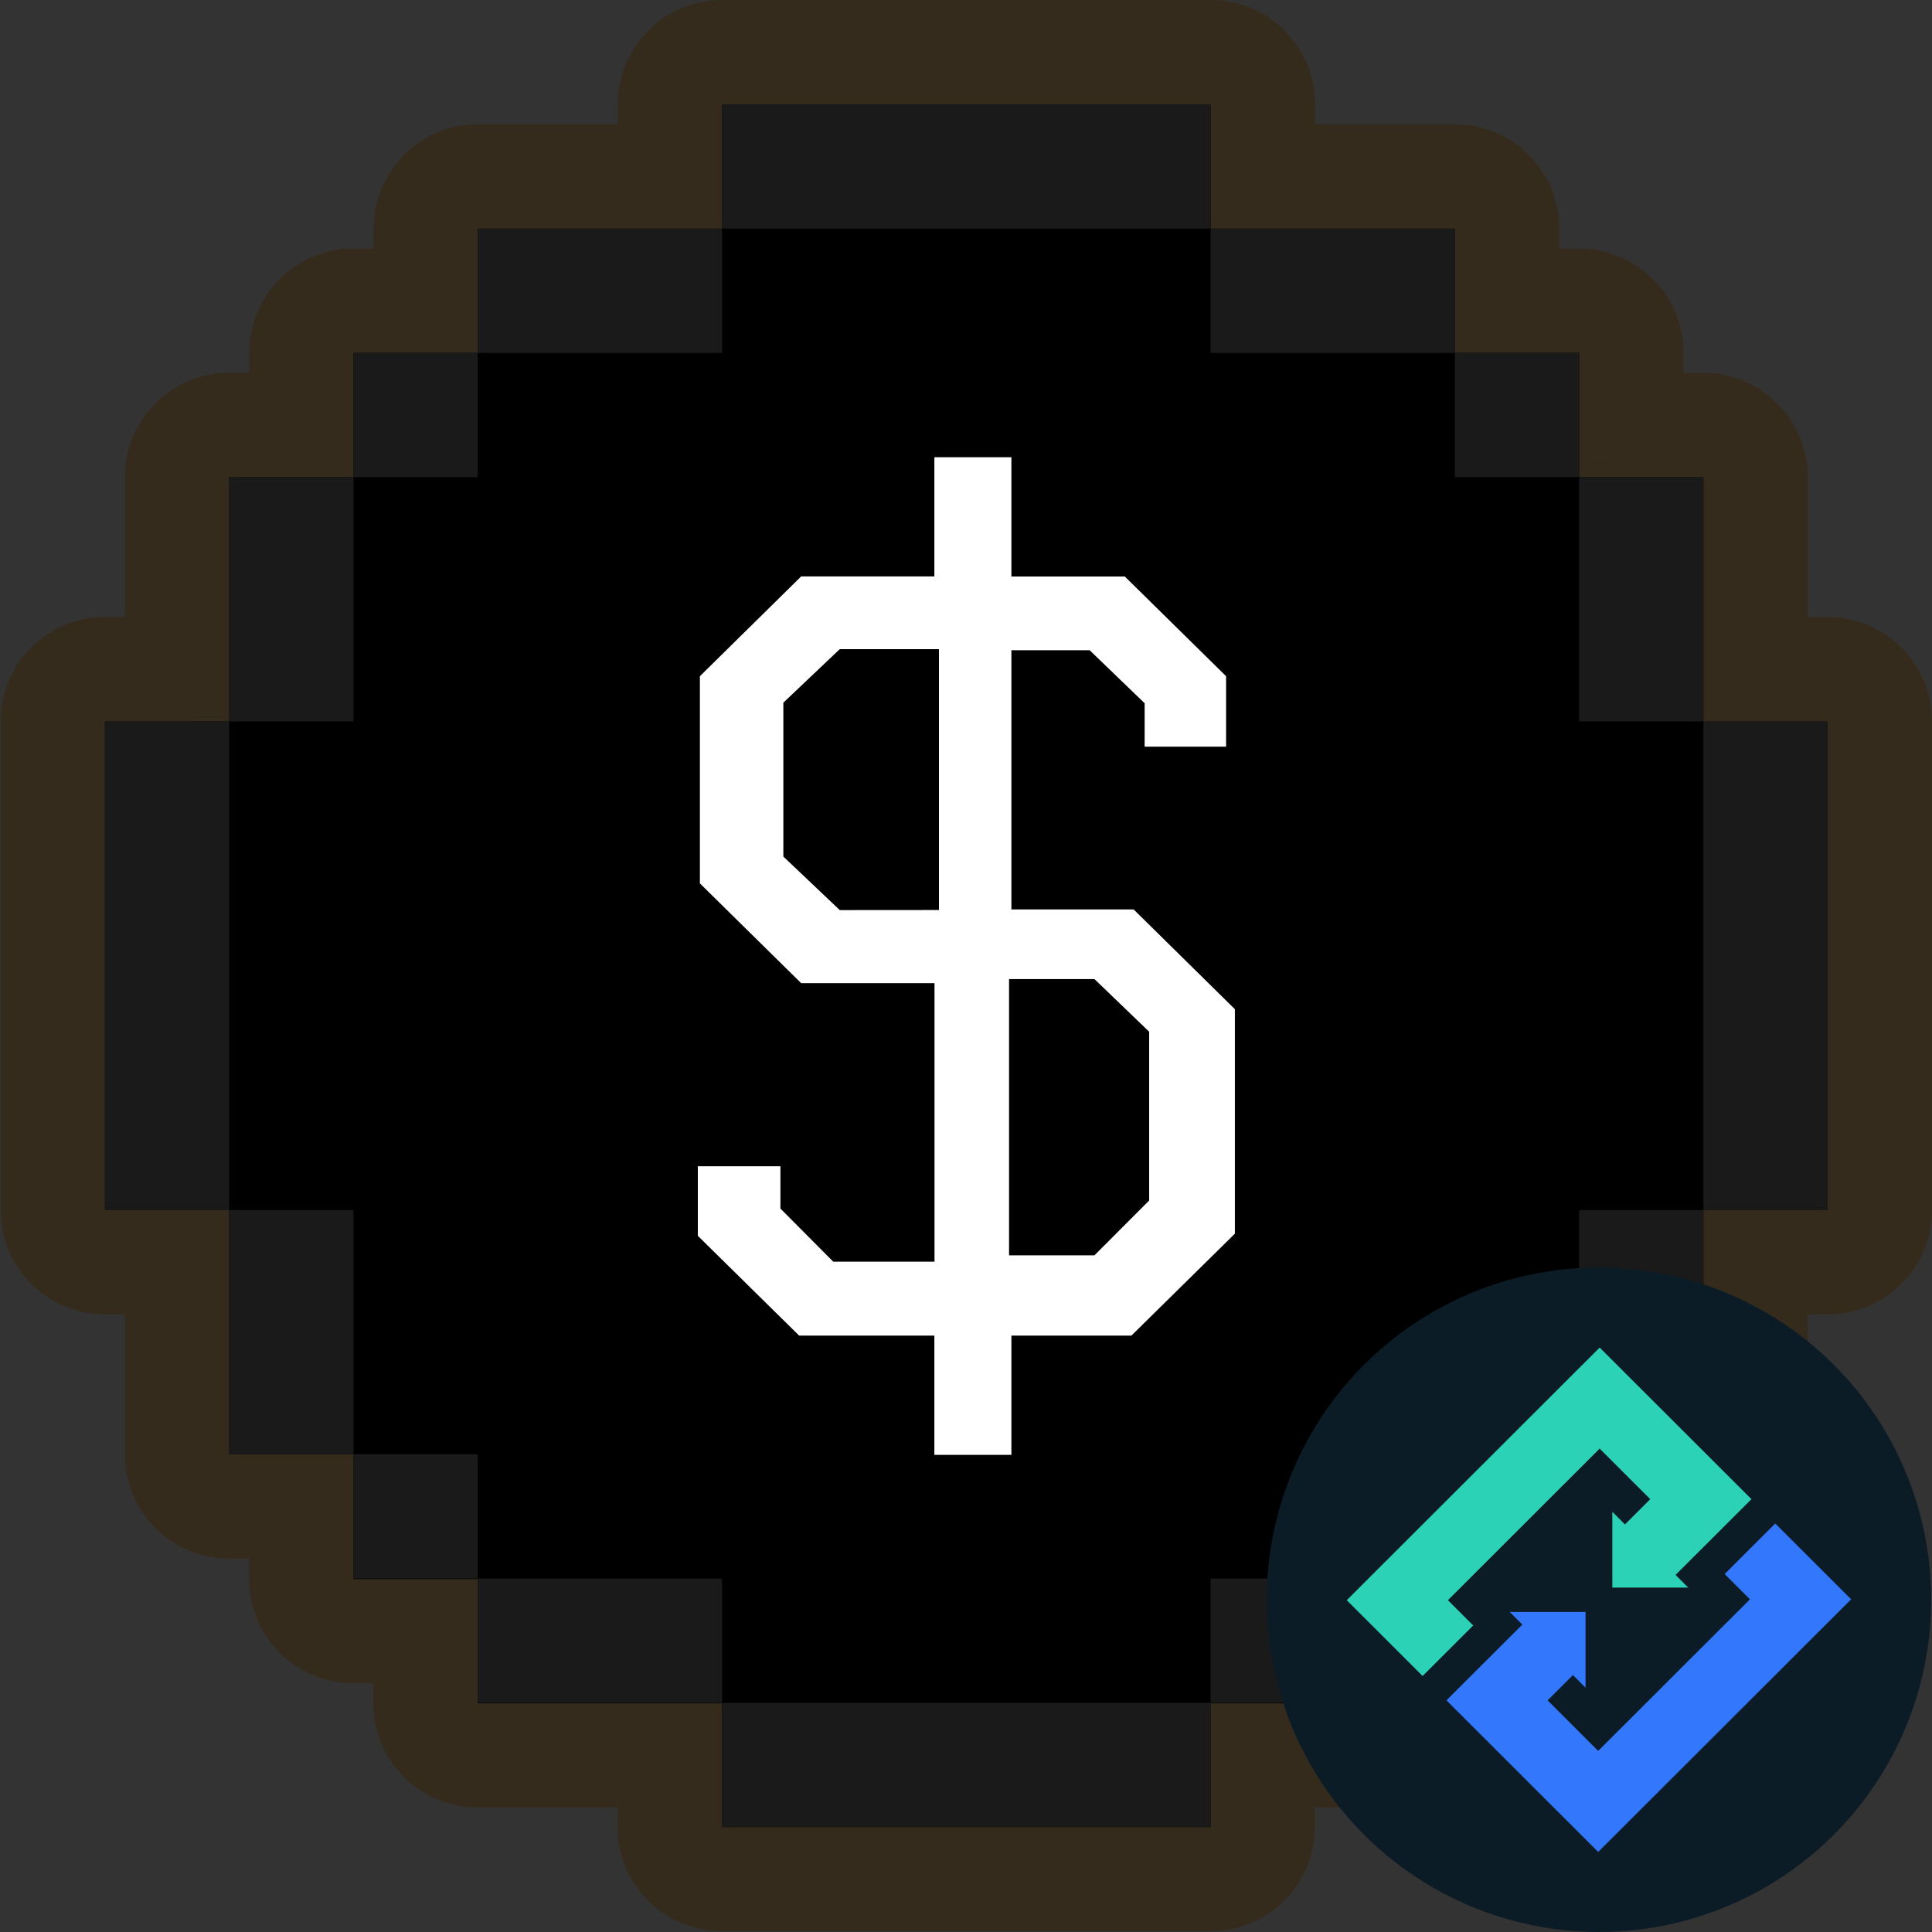 <svg xmlns="http://www.w3.org/2000/svg" xmlns:xlink="http://www.w3.org/1999/xlink" viewBox="0 0 500 500"><rect x="0" y="0" width="500" height="500" fill="#333333" stroke="none"/><defs><style>.cls-1,.cls-8{fill:#fff;}.cls-1{fill-rule:evenodd;}.cls-2{fill:#352b1c;}.cls-3{fill:#1a1a1a;}.cls-4{fill:#0c1c26;}.cls-5{fill:#3377fd;}.cls-6{fill:#2bd2b5;}.cls-7{mask:url(#mask);}</style><mask id="mask" x="29.34" y="26.12" width="442.61" height="442.61" maskUnits="userSpaceOnUse"><g id="mask-2"><path id="path-1" class="cls-1" d="M250.64,468.73C372.86,468.73,472,369.65,472,247.42S372.86,26.12,250.64,26.12,29.34,125.2,29.34,247.42,128.42,468.73,250.64,468.73Z"/></g></mask></defs><g id="Logo-2" data-name="Logo"><path class="cls-2" d="M473,159.7h-5.15V123.5a27,27,0,0,0-27-27h-5.15V91.34a27,27,0,0,0-27-27h-5.16V59.17a27,27,0,0,0-27-27h-36.2V27a27,27,0,0,0-27-27H186.87a27,27,0,0,0-27,27v5.15h-36.2a27,27,0,0,0-27,27v5.15H91.49a27,27,0,0,0-27,27h0v5.16H59.32a27,27,0,0,0-27,27v36.2H27.16a27,27,0,0,0-27,27h0V313.15a27,27,0,0,0,27,27h5.15v36.2a27,27,0,0,0,27,27h5.15v5.28a27,27,0,0,0,27,27h5.16v5.15a27,27,0,0,0,27,27h36.2v5a27,27,0,0,0,27,27H313.29a27,27,0,0,0,27-27v-5h36.2a27,27,0,0,0,27-27v-5.13h5.15a27,27,0,0,0,27-27h0v-5.29h5.15a27,27,0,0,0,27-27h0v-36.2H473a27,27,0,0,0,27-27h0V186.72A27,27,0,0,0,473,159.7Z"/><polygon points="27.16 186.72 27.16 313.16 59.32 313.16 59.32 376.37 91.48 376.37 91.48 408.67 123.64 408.67 123.64 440.83 186.87 440.83 186.87 472.85 313.3 472.85 313.3 440.83 376.52 440.83 376.52 408.67 408.68 408.67 408.68 376.51 440.84 376.51 440.84 313.16 473 313.16 473 186.72 440.84 186.72 440.84 123.49 408.68 123.49 408.68 91.33 376.52 91.33 376.52 59.17 313.3 59.17 313.3 27.02 186.87 27.02 186.87 59.17 123.64 59.17 123.64 91.33 91.48 91.33 91.48 123.49 59.32 123.49 59.32 186.71 27.16 186.72"/><rect class="cls-3" x="186.87" y="27.01" width="126.43" height="32.16"/><rect class="cls-3" x="313.29" y="59.17" width="63.23" height="32.16"/><rect class="cls-3" x="123.64" y="59.17" width="63.23" height="32.16"/><polygon class="cls-3" points="91.48 123.49 59.32 123.49 59.32 186.71 91.48 186.71 91.48 123.49 123.64 123.49 123.64 91.33 91.48 91.33 91.48 123.49"/><rect class="cls-3" x="27.16" y="186.71" width="32.16" height="126.45"/><rect class="cls-3" x="408.68" y="123.49" width="32.16" height="63.22"/><rect class="cls-3" x="440.84" y="186.71" width="32.16" height="126.45"/><rect class="cls-3" x="376.52" y="91.33" width="32.16" height="32.16"/><rect class="cls-3" x="186.87" y="440.69" width="126.43" height="32.16"/><rect class="cls-3" x="313.29" y="408.53" width="63.23" height="32.16"/><rect class="cls-3" x="123.64" y="408.53" width="63.23" height="32.16"/><polygon class="cls-3" points="91.48 376.37 91.48 408.53 123.64 408.53 123.64 376.37 91.48 376.37 91.48 313.16 59.32 313.16 59.32 376.37 91.48 376.37"/><rect class="cls-3" x="408.68" y="313.16" width="32.16" height="63.22"/><rect class="cls-3" x="376.52" y="376.37" width="32.16" height="32.16"/><polygon class="cls-3" points="415.63 119.65 415.63 119.61 413.12 119.61 413.12 119.65 415.63 119.65"/><rect class="cls-3" x="54.47" y="314.98"/><rect class="cls-3" x="84.52" y="380.2" width="2.51"/><g id="Group-3"><circle id="Oval" class="cls-4" cx="413.8" cy="414.01" r="85.99"/><g id="horizon_symbol-colored" data-name="horizon symbol-colored"><polygon id="Path" class="cls-5" points="479.07 413.9 459.43 394.28 446.34 407.36 452.89 413.9 413.61 453.13 400.52 440.05 407.07 433.51 410.34 436.78 410.34 417.17 390.7 417.17 393.98 420.44 374.34 440.05 413.61 479.28 479.07 413.9"/><polygon id="Path-2" data-name="Path" class="cls-6" points="453.27 387.98 413.99 348.75 348.54 414.13 368.17 433.75 381.26 420.67 374.72 414.13 413.99 374.9 427.08 387.98 420.54 394.52 417.27 391.25 417.27 410.86 436.9 410.86 433.63 407.59 453.27 387.98"/></g></g><g class="cls-7"><path id="Shape" class="cls-8" d="M319.59,261.18v58.09l-26.78,26.38H261.75v30.87H241.81V345.65h-35l-26.21-25.82v-18h21.37v10.94l13.67,13.75h26.21V254.44H207.34l-26.21-25.82V175l26.21-25.82h34.47V118.33h19.94V149.2H291.1L317.31,175v18.24H296.23V182L282,168.28H261.75v67.08h31.63ZM243,235.51V168H217.33l-14.6,13.85v39.83l14.6,13.85Zm54.4,31.5-14.16-13.63h-22.1v71.5h22.1l14.16-14.19Z"/></g></g></svg>

